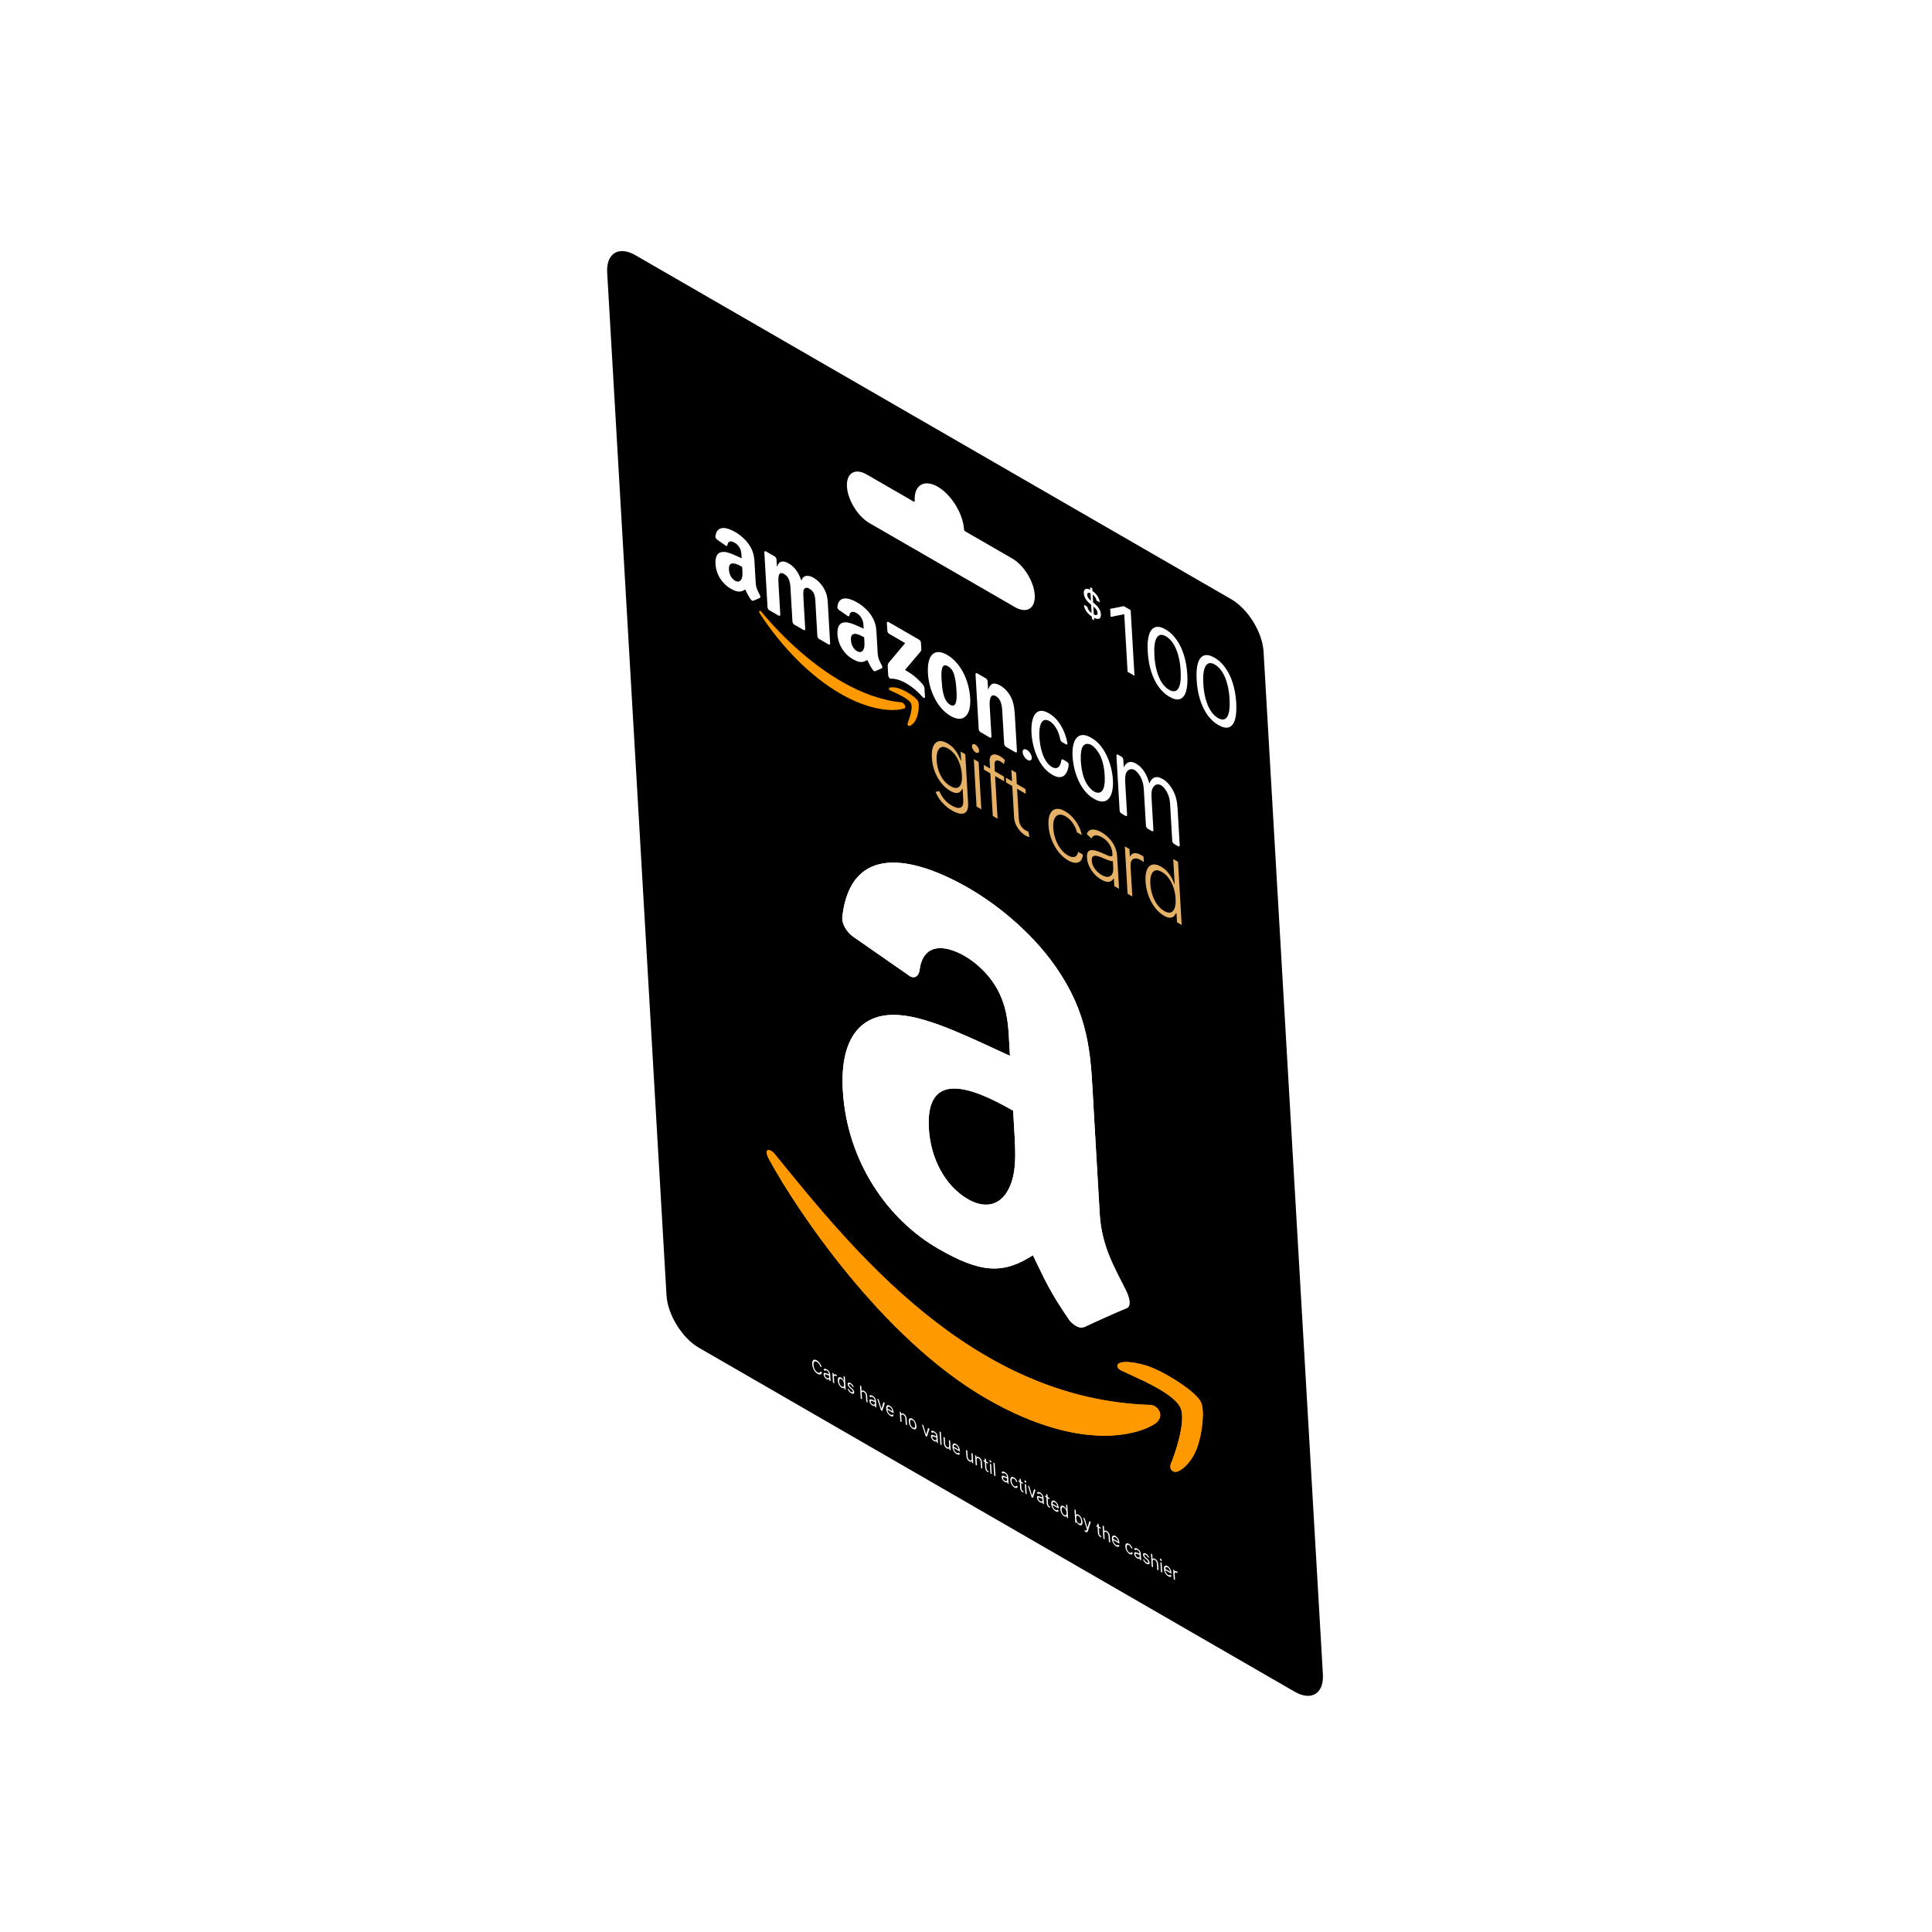 <svg width="300" height="300" viewBox="0 0 287 455" fill="none" xmlns="http://www.w3.org/2000/svg">
<g filter="url(#filter0_d_6873_1563)">
<path fill-rule="evenodd" clip-rule="evenodd" d="M251.262 130.847C250.998 126.309 247.594 120.788 243.657 118.515L103.328 37.496C99.391 35.223 96.414 37.06 96.677 41.598L110.649 282.449C110.912 286.987 114.316 292.508 118.253 294.781L258.582 375.8C262.519 378.073 265.497 376.237 265.233 371.699L251.262 130.847ZM180.711 102.053V102.053C180.721 102.226 180.848 102.44 180.999 102.527L192.068 108.918C194.815 110.504 197.19 114.356 197.374 117.522C197.557 120.688 195.48 121.97 192.733 120.384L158.451 100.591C155.705 99.005 153.329 95.153 153.145 91.987C152.962 88.821 155.039 87.54 157.786 89.125L168.855 95.516C169.006 95.603 169.117 95.527 169.106 95.353V95.353C168.892 91.66 171.316 90.165 174.521 92.015C177.725 93.865 180.496 98.359 180.711 102.053Z" fill="black"/>
<path d="M211.361 123.463L210.847 123.166L210.815 122.604C210.275 122.253 209.838 121.828 209.505 121.33C209.174 120.832 208.993 120.332 208.961 119.829L209.756 120.288C209.791 120.556 209.897 120.823 210.074 121.09C210.254 121.356 210.485 121.588 210.767 121.787L210.653 119.815L210.313 119.523C209.886 119.157 209.553 118.768 209.314 118.357C209.078 117.945 208.947 117.528 208.923 117.107C208.894 116.609 209.014 116.287 209.284 116.142C209.555 115.995 209.943 116.041 210.448 116.279L210.413 115.682L210.927 115.979L210.962 116.576C211.45 116.905 211.85 117.313 212.164 117.8C212.477 118.288 212.654 118.776 212.694 119.264L211.911 118.812C211.889 118.568 211.796 118.318 211.631 118.061C211.467 117.802 211.259 117.583 211.01 117.406L211.118 119.269L211.472 119.561C211.95 119.965 212.309 120.372 212.55 120.781C212.794 121.192 212.929 121.621 212.955 122.068C212.985 122.595 212.859 122.932 212.575 123.077C212.291 123.219 211.875 123.159 211.328 122.896L211.361 123.463ZM212.162 121.706C212.147 121.458 212.06 121.214 211.898 120.973C211.739 120.734 211.498 120.484 211.173 120.225L211.282 122.092C211.578 122.244 211.803 122.286 211.956 122.218C212.109 122.151 212.178 121.98 212.162 121.706ZM209.721 117.493C209.734 117.715 209.814 117.941 209.963 118.172C210.112 118.403 210.323 118.628 210.597 118.847L210.496 117.105C210.257 116.981 210.064 116.956 209.919 117.031C209.773 117.103 209.707 117.257 209.721 117.493Z" fill="white"/>
<path d="M219.964 121.08L220.86 136.535L219.237 135.598L218.454 122.105L218.375 122.06L215.248 122.675L215.137 120.774L218.34 120.143L219.964 121.08ZM229.101 141.497C228.115 140.928 227.257 140.133 226.527 139.114C225.797 138.089 225.214 136.88 224.779 135.486C224.344 134.087 224.077 132.548 223.98 130.868C223.883 129.197 223.983 127.877 224.281 126.906C224.583 125.933 225.063 125.335 225.721 125.112C226.383 124.886 227.202 125.056 228.18 125.62C229.157 126.184 230.011 126.981 230.742 128.011C231.476 129.038 232.061 130.251 232.497 131.65C232.936 133.046 233.204 134.579 233.301 136.249C233.399 137.93 233.299 139.258 233.001 140.233C232.703 141.204 232.225 141.801 231.567 142.024C230.909 142.242 230.087 142.067 229.101 141.497ZM229.005 139.837C229.982 140.401 230.71 140.296 231.188 139.522C231.666 138.748 231.847 137.355 231.73 135.342C231.653 134.004 231.462 132.793 231.159 131.709C230.86 130.627 230.465 129.706 229.974 128.946C229.487 128.188 228.92 127.623 228.274 127.25C227.306 126.691 226.58 126.804 226.099 127.591C225.617 128.373 225.434 129.767 225.551 131.775C225.628 133.113 225.816 134.32 226.115 135.397C226.414 136.474 226.806 137.389 227.293 138.141C227.784 138.896 228.354 139.461 229.005 139.837ZM240.622 148.149C239.636 147.579 238.778 146.785 238.048 145.766C237.318 144.741 236.735 143.532 236.3 142.138C235.865 140.739 235.598 139.2 235.501 137.519C235.404 135.849 235.505 134.529 235.803 133.558C236.105 132.585 236.584 131.987 237.242 131.764C237.904 131.538 238.724 131.707 239.701 132.272C240.679 132.836 241.533 133.633 242.263 134.663C242.998 135.689 243.583 136.902 244.018 138.301C244.457 139.698 244.726 141.231 244.823 142.901C244.92 144.582 244.82 145.909 244.522 146.885C244.224 147.856 243.746 148.453 243.089 148.676C242.431 148.894 241.609 148.718 240.622 148.149ZM240.526 146.489C241.503 147.053 242.231 146.948 242.709 146.174C243.188 145.4 243.368 144.007 243.252 141.994C243.174 140.656 242.983 139.445 242.68 138.36C242.381 137.278 241.986 136.358 241.495 135.597C241.008 134.84 240.442 134.275 239.796 133.902C238.827 133.342 238.102 133.456 237.62 134.243C237.138 135.025 236.955 136.419 237.072 138.426C237.15 139.765 237.338 140.972 237.636 142.049C237.935 143.126 238.328 144.04 238.814 144.793C239.305 145.548 239.876 146.113 240.526 146.489Z" fill="white"/>
<g clip-path="url(#clip0_6873_1563)">
<path d="M224.668 308.263C182.416 307.009 154.17 271.34 136.127 249.164C135.01 247.778 133.241 247.671 134.945 250.679C141.189 262.087 161.247 292.474 185.954 306.739C210.679 321.014 224.486 313.955 226.168 312.304C227.84 310.669 226.463 308.44 224.667 308.262L224.668 308.263ZM236.471 307.536C235.197 305.1 229.224 301.335 225.508 299.702C221.785 298.05 216.305 297.442 216.887 299.312C217.172 300.052 217.67 300.082 220.233 301.303C222.801 302.498 229.982 305.626 231.623 308.771C233.272 311.936 230.078 320.635 229.482 321.991C228.909 323.361 229.868 324.353 231.068 323.914C232.251 323.464 234.339 321.738 235.61 318.323C236.868 314.879 237.44 309.39 236.471 307.536Z" fill="#FF9900"/>
<path fill-rule="evenodd" clip-rule="evenodd" d="M192.489 242.467C192.854 248.749 193.295 254.067 190.865 258.056C188.904 261.308 185.545 262.065 181.61 259.793C176.239 256.692 172.837 250.169 172.433 243.206C171.636 229.462 182.174 233.136 192.287 238.974L192.489 242.467ZM208.875 289.914C208.006 290.332 206.672 289.628 205.592 288.391C200.692 281.266 199.745 278.725 196.942 273.007C189.793 277.604 184.519 277.167 174.565 271.42C162.8 264.627 153.146 250.965 152.174 234.205C151.415 221.12 157.056 215.762 165.558 216.462C172.928 216.991 183.493 222.433 191.537 226.047L191.416 223.961C191.193 220.128 191.186 215.739 189.046 211.304C187.162 207.345 183.825 204.235 180.953 202.576C175.621 199.498 171.043 199.901 170.261 205.763C170.109 207.078 169.268 207.973 168.012 207.314L154.34 197.799C153.182 196.845 151.861 195.052 152.059 193.215C154.087 176.062 168.609 178.922 181.908 186.6C188.715 190.53 197.729 197.751 203.445 206.794C210.677 218.049 210.594 227.449 211.211 238.086L212.669 263.214C213.107 270.766 216.014 275.645 218.809 281.204C219.798 283.178 220.096 285.038 219.018 285.467C216.324 286.564 211.544 288.737 208.917 289.982L208.875 289.914" fill="white"/>
<path d="M224.668 308.263C182.416 307.009 154.17 271.34 136.127 249.164C135.01 247.778 133.241 247.671 134.945 250.679C141.189 262.087 161.247 292.474 185.954 306.739C210.679 321.014 224.486 313.955 226.168 312.304C227.84 310.669 226.463 308.44 224.667 308.262L224.668 308.263ZM236.471 307.536C235.197 305.1 229.224 301.335 225.508 299.702C221.785 298.05 216.305 297.442 216.887 299.312C217.172 300.052 217.67 300.082 220.233 301.303C222.801 302.498 229.982 305.626 231.623 308.771C233.272 311.936 230.078 320.635 229.482 321.991C228.909 323.361 229.868 324.353 231.068 323.914C232.251 323.464 234.339 321.738 235.61 318.323C236.868 314.879 237.44 309.39 236.471 307.536Z" fill="#FF9900"/>
<path fill-rule="evenodd" clip-rule="evenodd" d="M192.489 242.467C192.854 248.749 193.295 254.067 190.865 258.056C188.904 261.308 185.545 262.065 181.61 259.793C176.239 256.692 172.837 250.169 172.433 243.206C171.636 229.462 182.174 233.136 192.287 238.974L192.489 242.467ZM208.875 289.914C208.006 290.332 206.672 289.628 205.592 288.391C200.692 281.266 199.745 278.725 196.942 273.007C189.793 277.604 184.519 277.167 174.565 271.42C162.8 264.627 153.146 250.965 152.174 234.205C151.415 221.12 157.056 215.762 165.558 216.462C172.928 216.991 183.493 222.433 191.537 226.047L191.416 223.961C191.193 220.128 191.186 215.739 189.046 211.304C187.162 207.345 183.825 204.235 180.953 202.576C175.621 199.498 171.043 199.901 170.261 205.763C170.109 207.078 169.268 207.973 168.012 207.314L154.34 197.799C153.182 196.845 151.861 195.052 152.059 193.215C154.087 176.062 168.609 178.922 181.908 186.6C188.715 190.53 197.729 197.751 203.445 206.794C210.677 218.049 210.594 227.449 211.211 238.086L212.669 263.214C213.107 270.766 216.014 275.645 218.809 281.204C219.798 283.178 220.096 285.038 219.018 285.467C216.324 286.564 211.544 288.737 208.917 289.982L208.875 289.914" fill="white"/>
</g>
<g clip-path="url(#clip1_6873_1563)">
<path fill-rule="evenodd" clip-rule="evenodd" d="M166.614 144.247C162.702 145.367 156.846 143.789 151.711 140.825C144.511 136.668 137.852 129.856 132.652 121.919C132.243 121.295 132.557 120.947 133.037 121.527C138.535 128.132 145.202 134.045 151.961 137.947C156.52 140.579 161.471 142.387 165.951 142.793C166.628 142.854 167.261 144.057 166.614 144.247Z" fill="#FF9900"/>
<path fill-rule="evenodd" clip-rule="evenodd" d="M168.195 142.978C167.626 141.901 164.697 140.605 163.382 140.021C162.982 139.845 162.896 139.404 163.243 139.323C165.484 138.772 169.375 141.551 169.862 142.45C170.349 143.353 170.041 147.485 167.955 148.337C167.634 148.468 167.301 148.107 167.427 147.761C167.84 146.619 168.767 144.06 168.195 142.978Z" fill="#FF9900"/>
<path fill-rule="evenodd" clip-rule="evenodd" d="M162.655 125.965L162.547 124.11C162.531 123.83 162.705 123.748 162.927 123.876L170.13 128.035C170.361 128.168 170.557 128.467 170.573 128.744L170.666 130.332C170.678 130.597 170.504 130.833 170.191 131.185L166.815 135.173C168.199 135.934 169.677 137.018 170.982 138.561C171.276 138.909 171.369 139.224 171.406 139.503L171.521 141.482C171.536 141.752 171.296 141.919 171.015 141.599C168.721 138.98 165.77 137.135 163.406 137.219C163.166 137.231 162.886 136.768 162.87 136.497L162.761 134.618C162.743 134.316 162.716 133.803 162.952 133.495L166.861 128.844L163.098 126.671C162.867 126.537 162.671 126.242 162.655 125.965Z" fill="white"/>
<path fill-rule="evenodd" clip-rule="evenodd" d="M137.05 122.368L134.859 121.102C134.648 120.964 134.471 120.686 134.442 120.446L133.69 107.482C133.675 107.222 133.851 107.125 134.086 107.26L136.129 108.44C136.342 108.573 136.523 108.859 136.552 109.103L136.65 110.798L136.69 110.821C137.128 109.491 138.086 109.305 139.436 110.085C140.807 110.876 141.708 112.135 142.42 114.129C142.855 112.797 144.016 112.729 145.307 113.474C146.226 114.005 147.256 115.022 147.926 116.357C148.683 117.848 148.633 119.35 148.714 120.74L149.185 128.92C149.2 129.18 149.024 129.281 148.79 129.146L146.602 127.882C146.382 127.738 146.194 127.434 146.18 127.185L145.781 120.314C145.75 119.767 145.714 118.427 145.579 117.848C145.365 116.883 144.861 116.355 144.226 115.989C143.696 115.683 143.165 115.771 142.977 116.295C142.79 116.819 142.875 117.925 142.918 118.661L143.317 125.532C143.332 125.792 143.156 125.893 142.922 125.758L140.733 124.494C140.51 124.348 140.326 124.046 140.312 123.797L139.91 116.924C139.826 115.478 139.909 113.469 138.353 112.57C136.778 111.661 136.96 113.772 137.047 115.271L137.445 122.142C137.46 122.402 137.284 122.503 137.05 122.368Z" fill="white"/>
<path fill-rule="evenodd" clip-rule="evenodd" d="M176.734 131.618C179.986 133.495 181.932 137.73 182.17 141.823C182.399 145.778 180.636 147.792 177.57 146.021C174.377 144.178 172.452 139.955 172.219 135.944C171.985 131.908 173.563 129.787 176.734 131.618ZM176.906 134.275C175.291 133.343 175.337 135.821 175.428 137.402C175.52 138.987 175.695 142.357 177.415 143.35C179.113 144.33 179.035 141.648 178.938 139.985C178.875 138.891 178.759 137.56 178.412 136.357C178.113 135.312 177.603 134.677 176.906 134.275Z" fill="white"/>
<path fill-rule="evenodd" clip-rule="evenodd" d="M186.782 151.079L184.6 149.819C184.38 149.675 184.193 149.371 184.179 149.123L183.423 136.152C183.428 135.925 183.599 135.845 183.821 135.973L185.852 137.146C186.044 137.267 186.21 137.507 186.265 137.734L186.38 139.717L186.42 139.74C186.93 138.321 187.741 137.972 189.254 138.846C190.237 139.414 191.22 140.376 191.901 141.851C192.535 143.219 192.636 144.964 192.709 146.218L193.182 154.379C193.17 154.592 192.999 154.668 192.783 154.544L190.586 153.275C190.384 153.142 190.208 152.875 190.174 152.642L189.765 145.6C189.683 144.183 189.704 142.19 188.191 141.316C187.658 141.008 187.192 141.137 186.985 141.622C186.722 142.236 186.728 143.002 186.779 143.876L187.184 150.858C187.196 151.115 187.017 151.214 186.782 151.079Z" fill="white"/>
<path fill-rule="evenodd" clip-rule="evenodd" d="M194.518 154.549C194.48 153.895 194.933 153.649 195.528 153.992C196.123 154.336 196.637 155.141 196.675 155.795C196.713 156.445 196.26 156.699 195.665 156.355C195.07 156.012 194.555 155.199 194.518 154.549Z" fill="white"/>
<path fill-rule="evenodd" clip-rule="evenodd" d="M217.795 168.987C217.566 168.845 217.376 168.539 217.361 168.284L216.609 155.319C216.608 155.095 216.767 155.012 216.976 155.118L217.78 155.583C218.002 155.711 218.191 155.999 218.224 156.251L218.334 158.141C218.82 156.973 219.818 156.416 221.165 157.194L221.248 157.242L221.328 157.288C222.759 158.114 223.874 159.932 224.365 161.922C224.871 160.528 225.939 159.95 227.443 160.819L227.52 160.863L227.61 160.915C228.673 161.529 229.742 162.908 230.342 164.415C230.92 165.858 230.99 167.375 231.065 168.658L231.514 176.455C231.532 176.705 231.368 176.806 231.15 176.698L230.188 176.143C229.978 176.011 229.799 175.743 229.758 175.503L229.302 167.64C229.248 166.713 229.231 165.752 228.855 164.717C228.472 163.662 227.803 162.753 227.116 162.319C226.355 161.921 225.689 162.158 225.283 162.762C224.756 163.539 224.836 164.561 224.912 165.868L225.323 172.949C225.308 173.146 225.154 173.219 224.955 173.121L223.999 172.57C223.771 172.427 223.577 172.12 223.562 171.864L223.074 163.543C223.029 162.779 222.937 161.857 222.592 160.995C222.192 160.009 221.528 159.13 220.86 158.707C220.172 158.355 219.511 158.56 219.139 159.029C218.658 159.623 218.621 160.68 218.687 161.828L219.121 169.3C219.135 169.548 218.971 169.649 218.754 169.541L217.795 168.987Z" fill="white"/>
<path fill-rule="evenodd" clip-rule="evenodd" d="M211.209 165.446C208.099 163.65 206.493 159.19 206.281 155.534C206.058 151.689 207.502 149.305 210.633 151.113L210.713 151.159L210.8 151.209C213.845 152.967 215.567 157.389 215.779 161.045C216.004 164.918 214.522 167.359 211.372 165.54L211.292 165.494L211.209 165.446ZM211.334 163.804C212.355 164.356 213.12 164.09 213.527 163.148C213.892 162.301 213.902 161.094 213.833 159.894C213.757 158.586 213.554 157.151 212.956 155.723C212.422 154.471 211.566 153.375 210.695 152.838C209.729 152.318 208.907 152.575 208.54 153.49C208.207 154.273 208.165 155.543 208.229 156.658C208.302 157.913 208.528 159.444 209.041 160.795C209.539 162.081 210.419 163.239 211.334 163.804Z" fill="white"/>
<path fill-rule="evenodd" clip-rule="evenodd" d="M201.385 158.006C202.778 158.763 203.437 157.896 203.642 156.401C203.691 156.227 203.821 156.147 204.024 156.265L204.946 156.793C205.165 156.93 205.376 157.238 205.372 157.461C205.111 160.062 203.735 161.132 201.614 159.907L201.528 159.857L201.448 159.811C198.359 158.028 196.82 153.685 196.61 150.058C196.401 146.458 197.537 143.553 200.626 145.336L200.709 145.384L200.792 145.432C202.937 146.671 204.577 149.458 205.075 152.496C205.087 152.709 204.925 152.794 204.723 152.702L203.758 152.131C203.552 151.981 203.408 151.706 203.364 151.464C203.041 149.742 202.176 148.02 200.854 147.209C198.759 146.075 198.334 148.707 198.467 150.999C198.595 153.205 199.281 156.716 201.385 158.006Z" fill="white"/>
<path fill-rule="evenodd" clip-rule="evenodd" d="M157.226 128.029C157.283 129.013 157.352 129.846 156.971 130.471C156.664 130.981 156.135 131.098 155.521 130.743C154.68 130.258 154.144 129.234 154.081 128.143C153.956 125.99 155.607 126.566 157.194 127.482L157.226 128.029ZM159.793 135.462C159.657 135.528 159.448 135.418 159.279 135.224C158.511 134.107 158.359 133.708 157.923 132.814C156.803 133.534 155.974 133.464 154.418 132.565C152.571 131.499 151.062 129.361 150.91 126.735C150.791 124.685 151.672 123.844 153.007 123.955C154.161 124.038 155.816 124.891 157.077 125.457L157.058 125.13C157.023 124.529 157.022 123.842 156.683 123.145C156.391 122.527 155.868 122.04 155.415 121.778C154.58 121.296 153.866 121.361 153.743 122.279C153.72 122.485 153.588 122.625 153.388 122.52L151.249 121.031C151.068 120.882 150.858 120.599 150.892 120.313C151.206 117.624 153.485 118.074 155.568 119.277C156.635 119.893 158.047 121.024 158.942 122.441C160.075 124.204 160.062 125.676 160.159 127.343L160.387 131.279C160.456 132.463 160.911 133.227 161.349 134.098C161.501 134.405 161.548 134.697 161.379 134.764C160.957 134.936 160.208 135.276 159.796 135.471L159.793 135.462Z" fill="white"/>
<path fill-rule="evenodd" clip-rule="evenodd" d="M128.497 111.443C128.554 112.427 128.623 113.26 128.243 113.885C127.936 114.394 127.409 114.513 126.793 114.157C125.951 113.671 125.418 112.649 125.355 111.559C125.23 109.405 126.881 109.981 128.465 110.896L128.497 111.443ZM131.064 118.876C130.928 118.941 130.719 118.831 130.55 118.637C129.782 117.521 129.634 117.123 129.195 116.227C128.075 116.947 127.249 116.879 125.689 115.979C123.846 114.914 122.334 112.774 122.181 110.148C122.062 108.098 122.946 107.259 124.278 107.369C125.433 107.452 127.088 108.304 128.348 108.87L128.329 108.543C128.294 107.943 128.293 107.256 127.958 106.561C127.663 105.94 127.14 105.453 126.69 105.193C125.855 104.711 125.137 104.774 125.015 105.693C124.991 105.899 124.859 106.039 124.663 105.936L122.521 104.445C122.339 104.295 122.132 104.015 122.163 103.727C122.481 101.039 124.756 101.488 126.84 102.691C127.906 103.306 129.318 104.437 130.214 105.854C131.347 107.617 131.334 109.09 131.43 110.756L131.659 114.693C131.727 115.876 132.183 116.641 132.621 117.511C132.776 117.821 132.822 118.112 132.653 118.179C132.231 118.351 131.483 118.692 131.071 118.887L131.064 118.876Z" fill="white"/>
</g>
<path d="M177.918 168.29C177.258 167.909 176.675 167.476 176.167 166.991C175.66 166.511 175.227 166.004 174.867 165.468C174.507 164.933 174.22 164.4 174.007 163.869L174.886 163.703C175.041 164.064 175.242 164.447 175.489 164.851C175.74 165.258 176.058 165.659 176.442 166.054C176.83 166.452 177.3 166.81 177.85 167.127C178.707 167.622 179.384 167.774 179.881 167.583C180.381 167.395 180.602 166.78 180.541 165.739L180.395 163.225L180.295 163.167C180.184 163.431 180.017 163.662 179.793 163.86C179.568 164.054 179.265 164.148 178.883 164.143C178.505 164.14 178.027 163.971 177.447 163.636C176.674 163.19 175.974 162.573 175.348 161.785C174.725 161 174.218 160.099 173.826 159.081C173.438 158.062 173.211 156.983 173.145 155.844C173.08 154.716 173.188 153.819 173.47 153.153C173.757 152.49 174.186 152.092 174.759 151.96C175.332 151.827 176.018 151.991 176.816 152.452C177.409 152.794 177.907 153.199 178.312 153.667C178.717 154.13 179.047 154.606 179.302 155.095C179.562 155.587 179.769 156.039 179.923 156.451L180.037 156.516L179.913 154.387L181.01 155.021L181.674 166.47C181.729 167.415 181.599 168.091 181.286 168.5C180.973 168.909 180.524 169.085 179.94 169.029C179.357 168.978 178.682 168.731 177.918 168.29ZM177.51 162.529C178.132 162.888 178.654 163.022 179.075 162.933C179.496 162.839 179.805 162.536 180.003 162.023C180.2 161.509 180.273 160.805 180.221 159.909C180.171 159.037 180.01 158.198 179.74 157.391C179.47 156.58 179.103 155.853 178.639 155.211C178.179 154.566 177.632 154.061 176.998 153.694C176.351 153.321 175.816 153.206 175.394 153.351C174.972 153.496 174.668 153.845 174.48 154.397C174.293 154.944 174.223 155.636 174.272 156.474C174.321 157.326 174.481 158.146 174.75 158.933C175.018 159.716 175.386 160.42 175.853 161.045C176.319 161.665 176.872 162.16 177.51 162.529ZM183.664 167.338L183.016 156.179L184.144 156.83L184.792 167.989L183.664 167.338ZM183.478 154.592C183.247 154.459 183.045 154.255 182.87 153.981C182.696 153.703 182.601 153.435 182.586 153.178C182.571 152.922 182.641 152.751 182.794 152.666C182.947 152.577 183.139 152.599 183.371 152.732C183.602 152.866 183.804 153.072 183.979 153.35C184.153 153.624 184.248 153.889 184.263 154.146C184.278 154.403 184.208 154.576 184.055 154.665C183.902 154.75 183.71 154.726 183.478 154.592ZM190.118 160.279L190.183 161.405L185.425 158.658L185.36 157.532L190.118 160.279ZM187.494 169.55L186.752 156.756C186.717 156.156 186.808 155.719 187.023 155.445C187.243 155.174 187.542 155.045 187.921 155.057C188.299 155.07 188.707 155.202 189.144 155.455C189.438 155.624 189.683 155.794 189.88 155.964C190.08 156.131 190.239 156.274 190.355 156.393L190.093 157.337C190.008 157.259 189.903 157.166 189.779 157.057C189.655 156.948 189.5 156.84 189.315 156.733C188.828 156.452 188.461 156.392 188.215 156.554C187.968 156.716 187.862 157.09 187.896 157.676L188.616 170.197L187.494 169.55ZM195.194 163.21L195.259 164.336L190.639 161.669L190.574 160.542L195.194 163.21ZM191.862 158.702L192.99 159.354L193.624 170.273C193.651 170.738 193.741 171.143 193.895 171.49C194.049 171.831 194.241 172.122 194.47 172.362C194.699 172.597 194.939 172.788 195.191 172.933C195.338 173.018 195.464 173.081 195.568 173.122C195.671 173.159 195.762 173.188 195.841 173.21L196.148 174.518C196.042 174.503 195.91 174.469 195.752 174.416C195.595 174.367 195.399 174.275 195.164 174.139C194.752 173.901 194.349 173.568 193.954 173.139C193.564 172.712 193.235 172.223 192.968 171.671C192.7 171.118 192.549 170.537 192.513 169.927L191.862 158.702ZM205.223 180.01C204.357 179.51 203.588 178.825 202.917 177.955C202.249 177.088 201.714 176.119 201.311 175.048C200.907 173.977 200.674 172.887 200.609 171.778C200.544 170.659 200.665 169.767 200.972 169.101C201.282 168.438 201.743 168.044 202.353 167.919C202.962 167.789 203.69 167.967 204.534 168.455C205.181 168.828 205.776 169.312 206.318 169.906C206.859 170.495 207.316 171.149 207.686 171.869C208.061 172.586 208.312 173.316 208.441 174.06L207.306 173.405C207.152 172.707 206.837 172.006 206.362 171.301C205.89 170.593 205.31 170.04 204.621 169.643C204.004 169.286 203.469 169.164 203.016 169.278C202.564 169.386 202.223 169.707 201.994 170.239C201.769 170.769 201.682 171.485 201.735 172.386C201.787 173.291 201.964 174.168 202.265 175.016C202.566 175.859 202.963 176.613 203.456 177.277C203.953 177.943 204.519 178.459 205.154 178.826C205.582 179.073 205.968 179.207 206.31 179.226C206.656 179.244 206.939 179.149 207.159 178.944C207.382 178.741 207.522 178.426 207.579 178L208.713 178.655C208.668 179.279 208.495 179.76 208.194 180.096C207.897 180.43 207.494 180.596 206.986 180.593C206.483 180.592 205.895 180.398 205.223 180.01ZM213.049 184.549C212.465 184.212 211.924 183.773 211.425 183.233C210.927 182.687 210.52 182.083 210.205 181.419C209.89 180.75 209.712 180.058 209.671 179.341C209.639 178.789 209.702 178.376 209.861 178.102C210.019 177.829 210.258 177.667 210.576 177.616C210.894 177.566 211.275 177.601 211.721 177.723C212.166 177.844 212.66 178.024 213.202 178.262C213.739 178.497 214.193 178.694 214.564 178.852C214.939 179.012 215.221 179.086 215.411 179.074C215.601 179.062 215.688 178.916 215.672 178.635L215.657 178.373C215.613 177.613 215.381 176.901 214.96 176.237C214.544 175.571 213.968 175.025 213.233 174.601C212.536 174.198 211.977 174.046 211.556 174.145C211.139 174.246 210.857 174.486 210.708 174.863L209.618 173.805C209.801 173.321 210.075 173.009 210.44 172.869C210.806 172.724 211.223 172.71 211.693 172.827C212.162 172.938 212.643 173.136 213.134 173.42C213.504 173.634 213.892 173.911 214.297 174.253C214.707 174.597 215.092 175.007 215.453 175.482C215.813 175.952 216.114 176.494 216.357 177.106C216.599 177.715 216.742 178.391 216.785 179.137L217.225 186.715L216.103 186.067L216.001 184.302L215.931 184.262C215.816 184.513 215.635 184.718 215.388 184.875C215.142 185.032 214.825 185.095 214.437 185.063C214.049 185.031 213.587 184.86 213.049 184.549ZM213.131 183.452C213.728 183.797 214.236 183.943 214.655 183.89C215.074 183.837 215.387 183.627 215.593 183.259C215.803 182.888 215.89 182.398 215.855 181.788L215.761 180.175C215.683 180.219 215.547 180.22 215.354 180.178C215.164 180.139 214.943 180.075 214.691 179.985C214.442 179.893 214.192 179.793 213.942 179.687C213.692 179.58 213.468 179.483 213.268 179.395C212.726 179.157 212.267 179.009 211.89 178.951C211.513 178.892 211.23 178.949 211.041 179.121C210.851 179.288 210.77 179.596 210.796 180.047C210.835 180.725 211.076 181.372 211.517 181.987C211.959 182.598 212.497 183.086 213.131 183.452ZM219.233 187.874L218.586 176.715L219.676 177.345L219.775 179.059L219.857 179.106C220.018 178.656 220.328 178.397 220.787 178.33C221.25 178.26 221.786 178.401 222.395 178.753C222.488 178.806 222.591 178.868 222.704 178.938C222.818 179.009 222.913 179.068 222.989 179.117L223.065 180.432C223.014 180.393 222.925 180.327 222.798 180.235C222.671 180.143 222.534 180.055 222.387 179.97C221.882 179.679 221.44 179.543 221.059 179.562C220.683 179.578 220.393 179.736 220.192 180.037C219.99 180.337 219.905 180.763 219.937 181.315L220.355 188.522L219.233 187.874ZM227.787 193.037C226.993 192.579 226.283 191.935 225.659 191.106C225.034 190.278 224.528 189.333 224.142 188.272C223.76 187.213 223.535 186.107 223.468 184.955C223.402 183.807 223.509 182.898 223.791 182.227C224.077 181.554 224.507 181.152 225.08 181.019C225.652 180.882 226.338 181.043 227.136 181.504C227.724 181.844 228.221 182.247 228.626 182.715C229.03 183.178 229.36 183.654 229.616 184.144C229.872 184.633 230.074 185.082 230.224 185.492L230.325 185.55L229.986 179.702L231.114 180.353L231.977 195.232L230.88 194.599L230.76 192.528L230.628 192.452C230.517 192.715 230.353 192.957 230.134 193.178C229.915 193.393 229.615 193.508 229.234 193.522C228.857 193.538 228.375 193.377 227.787 193.037ZM227.85 191.929C228.476 192.291 228.999 192.403 229.417 192.265C229.835 192.123 230.14 191.772 230.331 191.213C230.525 190.651 230.597 189.92 230.544 189.019C230.493 188.128 230.332 187.274 230.061 186.458C229.79 185.637 229.423 184.905 228.959 184.263C228.495 183.616 227.948 183.11 227.318 182.747C226.671 182.373 226.136 182.261 225.715 182.411C225.297 182.558 224.992 182.909 224.801 183.463C224.614 184.02 224.545 184.727 224.595 185.584C224.645 186.451 224.806 187.3 225.078 188.131C225.349 188.962 225.718 189.71 226.183 190.377C226.652 191.041 227.208 191.558 227.85 191.929Z" fill="#E5B166"/>
<path d="M147.177 299.395L146.854 299.208C146.829 299.09 146.79 298.976 146.737 298.867C146.685 298.759 146.624 298.658 146.553 298.563C146.483 298.469 146.406 298.384 146.322 298.308C146.239 298.233 146.153 298.17 146.064 298.119C145.902 298.025 145.759 297.988 145.633 298.006C145.508 298.025 145.412 298.104 145.345 298.243C145.279 298.382 145.254 298.585 145.269 298.852C145.285 299.118 145.336 299.366 145.423 299.593C145.511 299.822 145.623 300.02 145.759 300.19C145.896 300.36 146.046 300.492 146.207 300.585C146.296 300.637 146.381 300.672 146.461 300.691C146.541 300.71 146.613 300.711 146.677 300.695C146.741 300.678 146.795 300.642 146.837 300.588C146.88 300.534 146.908 300.459 146.921 300.363L147.244 300.55C147.229 300.694 147.193 300.809 147.136 300.896C147.079 300.983 147.005 301.043 146.914 301.075C146.824 301.106 146.72 301.11 146.603 301.086C146.488 301.063 146.362 301.012 146.228 300.934C146 300.803 145.793 300.622 145.608 300.391C145.423 300.16 145.273 299.897 145.158 299.601C145.042 299.306 144.975 298.996 144.956 298.671C144.937 298.346 144.972 298.095 145.06 297.917C145.148 297.739 145.277 297.637 145.447 297.611C145.617 297.585 145.816 297.638 146.044 297.77C146.179 297.847 146.307 297.943 146.428 298.056C146.549 298.17 146.661 298.299 146.761 298.441C146.862 298.583 146.948 298.734 147.02 298.896C147.091 299.056 147.144 299.223 147.177 299.395ZM148.374 302.185C148.247 302.112 148.131 302.018 148.024 301.903C147.917 301.787 147.83 301.659 147.763 301.518C147.696 301.377 147.658 301.231 147.65 301.081C147.642 300.948 147.658 300.854 147.699 300.798C147.739 300.741 147.796 300.711 147.869 300.707C147.942 300.704 148.023 300.717 148.113 300.746C148.204 300.776 148.295 300.81 148.388 300.85C148.508 300.902 148.606 300.946 148.682 300.98C148.758 301.014 148.812 301.03 148.846 301.027C148.88 301.025 148.896 300.995 148.892 300.938L148.892 300.926C148.883 300.777 148.841 300.641 148.766 300.519C148.691 300.396 148.583 300.294 148.442 300.212C148.295 300.127 148.181 300.098 148.102 300.124C148.023 300.15 147.969 300.195 147.94 300.26L147.641 299.971C147.685 299.86 147.748 299.791 147.83 299.763C147.914 299.735 148.006 299.735 148.108 299.764C148.21 299.792 148.312 299.835 148.413 299.893C148.477 299.93 148.552 299.982 148.636 300.048C148.722 300.114 148.805 300.197 148.887 300.296C148.969 300.396 149.039 300.516 149.098 300.655C149.156 300.794 149.191 300.956 149.202 301.139L149.29 302.662L148.982 302.484L148.964 302.171L148.948 302.162C148.93 302.2 148.898 302.234 148.853 302.263C148.808 302.292 148.746 302.303 148.667 302.296C148.589 302.29 148.491 302.253 148.374 302.185ZM148.403 301.894C148.525 301.964 148.626 301.996 148.706 301.989C148.787 301.982 148.847 301.948 148.884 301.885C148.923 301.823 148.939 301.744 148.933 301.647L148.915 301.323C148.903 301.333 148.875 301.333 148.831 301.323C148.789 301.311 148.739 301.295 148.682 301.273C148.626 301.25 148.571 301.227 148.518 301.204C148.465 301.181 148.423 301.162 148.39 301.148C148.311 301.113 148.237 301.09 148.169 301.077C148.102 301.063 148.048 301.071 148.009 301.099C147.97 301.127 147.953 301.186 147.958 301.277C147.966 301.4 148.011 301.516 148.093 301.625C148.177 301.733 148.28 301.823 148.403 301.894ZM149.852 302.986L149.718 300.676L150.015 300.847L150.036 301.196L150.057 301.208C150.086 301.115 150.147 301.061 150.239 301.045C150.33 301.029 150.436 301.055 150.556 301.125C150.579 301.138 150.607 301.155 150.641 301.175C150.675 301.196 150.701 301.212 150.718 301.224L150.739 301.585C150.729 301.576 150.704 301.558 150.667 301.53C150.63 301.502 150.591 301.476 150.55 301.453C150.453 301.396 150.367 301.37 150.293 301.373C150.22 301.375 150.164 301.405 150.124 301.461C150.085 301.517 150.069 301.598 150.075 301.702L150.16 303.164L149.852 302.986ZM151.918 304.225C151.751 304.129 151.6 303.995 151.467 303.824C151.333 303.652 151.225 303.456 151.143 303.236C151.06 303.014 151.012 302.781 150.997 302.537C150.983 302.294 151.007 302.104 151.069 301.968C151.131 301.831 151.223 301.751 151.347 301.728C151.47 301.705 151.616 301.742 151.784 301.84C151.915 301.915 152.019 302 152.098 302.093C152.177 302.187 152.239 302.277 152.283 302.363C152.327 302.449 152.362 302.518 152.387 302.571L152.413 302.586L152.347 301.449L152.655 301.627L152.833 304.708L152.536 304.536L152.515 304.181L152.479 304.16C152.459 304.189 152.43 304.223 152.392 304.263C152.353 304.302 152.297 304.325 152.223 304.33C152.148 304.335 152.046 304.3 151.918 304.225ZM151.941 303.931C152.064 304.002 152.167 304.025 152.248 304C152.329 303.974 152.387 303.908 152.424 303.801C152.461 303.693 152.474 303.552 152.464 303.378C152.454 303.205 152.423 303.042 152.372 302.887C152.321 302.732 152.251 302.593 152.162 302.472C152.072 302.349 151.965 302.252 151.839 302.18C151.709 302.104 151.602 302.08 151.52 302.107C151.438 302.134 151.379 302.2 151.344 302.306C151.308 302.412 151.296 302.546 151.305 302.709C151.315 302.873 151.345 303.035 151.396 303.194C151.448 303.353 151.52 303.497 151.611 303.626C151.702 303.755 151.812 303.856 151.941 303.931ZM154.756 304.084L154.485 304.015C154.464 303.952 154.435 303.885 154.399 303.816C154.363 303.745 154.315 303.677 154.255 303.611C154.196 303.545 154.122 303.486 154.032 303.434C153.909 303.363 153.809 303.337 153.731 303.355C153.654 303.372 153.618 303.431 153.624 303.53C153.629 303.618 153.661 303.704 153.72 303.787C153.778 303.87 153.868 303.963 153.988 304.066L154.29 304.322C154.473 304.475 154.611 304.629 154.704 304.783C154.798 304.936 154.85 305.093 154.859 305.255C154.867 305.387 154.841 305.486 154.781 305.552C154.721 305.619 154.635 305.649 154.521 305.641C154.407 305.633 154.272 305.585 154.116 305.495C153.912 305.377 153.74 305.228 153.6 305.048C153.46 304.869 153.366 304.67 153.319 304.453L153.607 304.538C153.642 304.678 153.7 304.802 153.781 304.908C153.863 305.016 153.967 305.106 154.093 305.179C154.236 305.262 154.348 305.292 154.429 305.271C154.51 305.249 154.548 305.188 154.542 305.089C154.537 305.009 154.509 304.928 154.457 304.845C154.405 304.762 154.328 304.678 154.225 304.592L153.886 304.309C153.7 304.153 153.56 303.998 153.468 303.843C153.377 303.687 153.326 303.53 153.317 303.37C153.31 303.24 153.335 303.143 153.392 303.079C153.451 303.016 153.534 302.988 153.641 302.994C153.749 303.002 153.873 303.046 154.014 303.127C154.213 303.242 154.371 303.382 154.49 303.547C154.61 303.713 154.699 303.892 154.756 304.084ZM156.621 305.551L156.701 306.941L156.393 306.763L156.215 303.682L156.523 303.86L156.588 304.991L156.614 305.006C156.654 304.914 156.719 304.86 156.809 304.844C156.9 304.828 157.024 304.865 157.181 304.956C157.318 305.035 157.439 305.135 157.546 305.258C157.652 305.379 157.737 305.521 157.801 305.683C157.866 305.844 157.904 306.024 157.916 306.223L158.001 307.691L157.693 307.513L157.609 306.069C157.599 305.886 157.549 305.72 157.461 305.572C157.373 305.423 157.256 305.307 157.111 305.223C157.01 305.165 156.921 305.137 156.844 305.14C156.768 305.144 156.709 305.179 156.669 305.247C156.629 305.315 156.613 305.416 156.621 305.551ZM159.157 308.411C159.03 308.338 158.913 308.243 158.807 308.128C158.7 308.013 158.613 307.884 158.546 307.744C158.479 307.602 158.441 307.457 158.432 307.306C158.425 307.174 158.441 307.08 158.482 307.023C158.522 306.966 158.579 306.936 158.652 306.933C158.724 306.929 158.806 306.942 158.896 306.972C158.987 307.001 159.078 307.036 159.171 307.075C159.291 307.128 159.389 307.171 159.464 307.206C159.54 307.24 159.595 307.255 159.629 307.252C159.663 307.25 159.678 307.22 159.675 307.163L159.674 307.151C159.666 307.003 159.624 306.867 159.549 306.744C159.474 306.622 159.366 306.519 159.224 306.438C159.077 306.353 158.964 306.323 158.885 306.349C158.806 306.375 158.752 306.421 158.723 306.485L158.423 306.196C158.467 306.086 158.531 306.017 158.613 305.989C158.696 305.96 158.789 305.96 158.891 305.989C158.993 306.017 159.095 306.06 159.196 306.119C159.26 306.156 159.335 306.208 159.419 306.274C159.505 306.34 159.588 306.422 159.669 306.522C159.752 306.621 159.822 306.741 159.881 306.88C159.939 307.02 159.974 307.181 159.984 307.365L160.073 308.887L159.765 308.709L159.747 308.396L159.731 308.387C159.713 308.425 159.681 308.459 159.636 308.488C159.591 308.517 159.529 308.528 159.45 308.522C159.371 308.515 159.274 308.478 159.157 308.411ZM159.186 308.119C159.308 308.189 159.409 308.221 159.489 308.214C159.57 308.208 159.629 308.173 159.667 308.111C159.705 308.048 159.722 307.969 159.716 307.873L159.697 307.548C159.685 307.559 159.658 307.559 159.614 307.548C159.571 307.537 159.522 307.52 159.465 307.498C159.409 307.476 159.354 307.453 159.301 307.43C159.248 307.406 159.205 307.387 159.173 307.373C159.093 307.339 159.02 307.315 158.952 307.302C158.884 307.289 158.831 307.296 158.792 307.325C158.753 307.353 158.736 307.412 158.741 307.502C158.748 307.625 158.793 307.741 158.876 307.85C158.96 307.959 159.063 308.048 159.186 308.119ZM162.068 307.806L161.461 309.688L161.148 309.508L160.272 306.769L160.606 306.962L161.266 309.123L161.287 309.135L161.734 307.613L162.068 307.806ZM163.38 310.843C163.187 310.731 163.017 310.586 162.871 310.407C162.726 310.227 162.611 310.027 162.525 309.806C162.44 309.584 162.39 309.355 162.377 309.118C162.363 308.882 162.388 308.695 162.453 308.557C162.518 308.419 162.615 308.339 162.744 308.315C162.874 308.291 163.029 308.332 163.21 308.436C163.314 308.496 163.418 308.576 163.523 308.675C163.627 308.774 163.723 308.892 163.812 309.031C163.9 309.168 163.974 309.325 164.032 309.501C164.09 309.677 164.125 309.873 164.138 310.089L164.147 310.239L162.602 309.347L162.584 309.04L163.816 309.751C163.808 309.621 163.779 309.492 163.728 309.363C163.677 309.235 163.609 309.118 163.523 309.011C163.438 308.905 163.34 308.819 163.228 308.755C163.106 308.684 163.002 308.658 162.916 308.677C162.831 308.694 162.768 308.745 162.727 308.829C162.685 308.913 162.668 309.018 162.676 309.146L162.688 309.35C162.698 309.525 162.733 309.688 162.792 309.839C162.852 309.99 162.931 310.124 163.028 310.242C163.126 310.358 163.237 310.452 163.361 310.524C163.442 310.571 163.514 310.6 163.578 310.611C163.643 310.623 163.697 310.615 163.742 310.59C163.787 310.563 163.82 310.517 163.841 310.452L164.144 310.72C164.12 310.819 164.073 310.89 164.004 310.936C163.935 310.981 163.848 310.996 163.742 310.982C163.636 310.968 163.515 310.921 163.38 310.843ZM165.936 310.929L166.017 312.319L165.709 312.141L165.575 309.831L165.872 310.002L165.893 310.363L165.919 310.378C165.959 310.288 166.025 310.235 166.117 310.219C166.208 310.202 166.33 310.237 166.481 310.325C166.617 310.403 166.737 310.504 166.843 310.627C166.948 310.749 167.033 310.891 167.097 311.053C167.161 311.214 167.199 311.392 167.21 311.589L167.295 313.057L166.987 312.879L166.904 311.435C166.893 311.254 166.844 311.089 166.756 310.94C166.669 310.791 166.553 310.675 166.411 310.592C166.312 310.536 166.226 310.51 166.151 310.514C166.078 310.519 166.021 310.556 165.983 310.624C165.944 310.693 165.928 310.795 165.936 310.929ZM168.675 313.9C168.494 313.796 168.332 313.654 168.19 313.476C168.049 313.299 167.934 313.098 167.848 312.876C167.762 312.654 167.712 312.423 167.698 312.185C167.684 311.944 167.709 311.756 167.775 311.62C167.841 311.485 167.939 311.406 168.069 311.385C168.2 311.365 168.356 311.407 168.536 311.512C168.717 311.616 168.879 311.757 169.02 311.935C169.162 312.113 169.277 312.313 169.363 312.537C169.45 312.76 169.5 312.992 169.514 313.233C169.528 313.472 169.502 313.658 169.436 313.793C169.37 313.927 169.272 314.005 169.141 314.025C169.011 314.046 168.856 314.005 168.675 313.9ZM168.657 313.581C168.794 313.661 168.905 313.685 168.989 313.655C169.073 313.625 169.132 313.556 169.167 313.449C169.202 313.341 169.215 313.21 169.206 313.055C169.197 312.901 169.168 312.745 169.117 312.587C169.067 312.429 168.995 312.283 168.901 312.15C168.808 312.016 168.692 311.91 168.555 311.83C168.418 311.751 168.307 311.727 168.223 311.758C168.139 311.789 168.079 311.859 168.045 311.968C168.01 312.076 167.997 312.208 168.006 312.362C168.015 312.517 168.044 312.672 168.095 312.829C168.145 312.986 168.217 313.131 168.31 313.264C168.404 313.396 168.519 313.502 168.657 313.581ZM172.589 313.88L171.982 315.763L171.668 315.582L170.793 312.844L171.127 313.036L171.787 315.197L171.808 315.209L172.255 313.687L172.589 313.88ZM173.661 316.785C173.534 316.711 173.417 316.617 173.311 316.502C173.204 316.386 173.117 316.258 173.05 316.118C172.983 315.976 172.945 315.83 172.936 315.68C172.929 315.548 172.945 315.453 172.985 315.397C173.026 315.34 173.082 315.31 173.155 315.306C173.228 315.303 173.31 315.316 173.4 315.346C173.491 315.375 173.582 315.409 173.674 315.449C173.795 315.501 173.893 315.545 173.968 315.579C174.044 315.614 174.099 315.629 174.132 315.626C174.167 315.624 174.182 315.594 174.179 315.537L174.178 315.525C174.17 315.376 174.128 315.241 174.053 315.118C173.978 314.995 173.87 314.893 173.728 314.811C173.581 314.727 173.468 314.697 173.389 314.723C173.31 314.749 173.256 314.794 173.227 314.859L172.927 314.57C172.971 314.46 173.035 314.391 173.117 314.363C173.2 314.334 173.293 314.334 173.395 314.363C173.497 314.391 173.599 314.434 173.7 314.493C173.764 314.53 173.839 314.581 173.923 314.648C174.008 314.713 174.092 314.796 174.173 314.895C174.256 314.995 174.326 315.115 174.385 315.254C174.443 315.394 174.478 315.555 174.488 315.739L174.577 317.261L174.269 317.083L174.251 316.77L174.235 316.761C174.217 316.799 174.185 316.833 174.14 316.862C174.094 316.891 174.032 316.902 173.954 316.896C173.875 316.889 173.778 316.852 173.661 316.785ZM173.69 316.493C173.811 316.563 173.912 316.595 173.993 316.588C174.074 316.582 174.133 316.547 174.171 316.484C174.209 316.422 174.226 316.343 174.22 316.247L174.201 315.922C174.189 315.932 174.162 315.932 174.118 315.922C174.075 315.911 174.026 315.894 173.969 315.872C173.913 315.849 173.858 315.827 173.805 315.803C173.752 315.78 173.709 315.761 173.677 315.747C173.597 315.713 173.524 315.689 173.456 315.676C173.388 315.662 173.335 315.67 173.295 315.698C173.257 315.726 173.24 315.786 173.245 315.876C173.252 315.999 173.297 316.115 173.38 316.224C173.464 316.333 173.567 316.422 173.69 316.493ZM175.268 314.683L175.447 317.763L175.139 317.585L174.96 314.505L175.268 314.683ZM177.219 317.873L177.14 316.508L177.448 316.685L177.582 318.996L177.274 318.818L177.251 318.427L177.23 318.415C177.19 318.505 177.123 318.563 177.028 318.588C176.934 318.612 176.811 318.58 176.66 318.493C176.534 318.42 176.421 318.324 176.32 318.205C176.219 318.085 176.137 317.944 176.074 317.784C176.01 317.622 175.973 317.443 175.962 317.246L175.877 315.778L176.185 315.956L176.268 317.4C176.278 317.569 176.327 317.727 176.414 317.874C176.503 318.022 176.611 318.133 176.739 318.207C176.815 318.251 176.892 318.273 176.968 318.274C177.046 318.275 177.109 318.245 177.157 318.182C177.207 318.121 177.227 318.018 177.219 317.873ZM178.989 319.855C178.796 319.743 178.626 319.598 178.48 319.419C178.336 319.239 178.22 319.039 178.134 318.818C178.049 318.596 177.999 318.367 177.986 318.13C177.972 317.893 177.997 317.706 178.062 317.569C178.127 317.431 178.224 317.351 178.353 317.327C178.483 317.303 178.638 317.344 178.819 317.448C178.923 317.508 179.028 317.588 179.132 317.687C179.236 317.786 179.332 317.904 179.421 318.043C179.51 318.18 179.583 318.337 179.641 318.513C179.699 318.689 179.735 318.885 179.747 319.1L179.756 319.251L178.211 318.359L178.193 318.052L179.425 318.763C179.417 318.633 179.388 318.504 179.337 318.375C179.286 318.247 179.218 318.13 179.132 318.023C179.047 317.917 178.949 317.831 178.837 317.767C178.715 317.696 178.611 317.67 178.525 317.688C178.44 317.706 178.377 317.757 178.336 317.841C178.295 317.925 178.278 318.03 178.285 318.157L178.297 318.362C178.307 318.537 178.342 318.699 178.401 318.851C178.461 319.002 178.54 319.136 178.637 319.254C178.735 319.37 178.846 319.464 178.97 319.536C179.051 319.583 179.123 319.612 179.187 319.623C179.252 319.634 179.306 319.627 179.351 319.602C179.396 319.575 179.429 319.529 179.45 319.464L179.753 319.732C179.729 319.83 179.682 319.902 179.613 319.948C179.544 319.992 179.457 320.008 179.351 319.994C179.245 319.98 179.124 319.933 178.989 319.855ZM182.526 320.937L182.447 319.572L182.755 319.75L182.889 322.06L182.581 321.882L182.558 321.491L182.537 321.479C182.497 321.569 182.43 321.627 182.335 321.652C182.241 321.676 182.118 321.644 181.967 321.557C181.841 321.484 181.728 321.388 181.627 321.269C181.526 321.149 181.444 321.008 181.381 320.848C181.318 320.686 181.28 320.507 181.269 320.311L181.184 318.842L181.492 319.02L181.575 320.464C181.585 320.633 181.634 320.791 181.721 320.938C181.81 321.086 181.918 321.197 182.046 321.271C182.122 321.315 182.199 321.338 182.276 321.338C182.353 321.339 182.416 321.309 182.464 321.247C182.514 321.185 182.534 321.082 182.526 320.937ZM183.68 321.173L183.761 322.563L183.453 322.386L183.319 320.075L183.616 320.247L183.637 320.608L183.663 320.623C183.703 320.533 183.769 320.48 183.861 320.464C183.952 320.447 184.074 320.482 184.225 320.569C184.361 320.648 184.481 320.748 184.587 320.871C184.692 320.993 184.777 321.135 184.841 321.297C184.905 321.458 184.943 321.637 184.954 321.834L185.039 323.302L184.731 323.124L184.648 321.68C184.637 321.498 184.588 321.333 184.5 321.185C184.413 321.035 184.298 320.919 184.155 320.837C184.057 320.78 183.97 320.754 183.896 320.759C183.822 320.764 183.766 320.8 183.727 320.869C183.688 320.938 183.672 321.039 183.68 321.173ZM186.34 321.819L186.357 322.12L185.319 321.52L185.301 321.22L186.34 321.819ZM185.572 320.841L185.88 321.019L186.007 323.221C186.013 323.321 186.03 323.404 186.058 323.468C186.087 323.532 186.122 323.585 186.163 323.625C186.205 323.664 186.249 323.697 186.294 323.723C186.328 323.743 186.355 323.757 186.377 323.766C186.398 323.773 186.416 323.779 186.428 323.784L186.51 324.139C186.489 324.136 186.461 324.128 186.424 324.115C186.387 324.104 186.34 324.081 186.282 324.048C186.195 323.998 186.109 323.927 186.023 323.836C185.938 323.745 185.865 323.64 185.805 323.52C185.746 323.401 185.713 323.274 185.705 323.139L185.572 320.841ZM186.937 324.397L186.803 322.087L187.111 322.265L187.245 324.575L186.937 324.397ZM186.937 321.792C186.877 321.757 186.824 321.704 186.778 321.632C186.732 321.56 186.708 321.491 186.704 321.425C186.7 321.359 186.718 321.314 186.758 321.292C186.799 321.27 186.849 321.276 186.909 321.311C186.969 321.345 187.022 321.399 187.067 321.47C187.114 321.543 187.139 321.612 187.142 321.678C187.146 321.744 187.128 321.788 187.087 321.81C187.047 321.833 186.997 321.827 186.937 321.792ZM187.938 321.998L188.117 325.078L187.809 324.901L187.63 321.82L187.938 321.998ZM190.307 326.395C190.18 326.322 190.063 326.228 189.957 326.113C189.85 325.997 189.763 325.869 189.696 325.728C189.629 325.587 189.591 325.441 189.582 325.291C189.575 325.158 189.591 325.064 189.631 325.008C189.672 324.951 189.729 324.92 189.802 324.917C189.874 324.914 189.956 324.927 190.046 324.956C190.137 324.986 190.228 325.02 190.321 325.06C190.441 325.112 190.539 325.155 190.614 325.19C190.69 325.224 190.745 325.24 190.779 325.237C190.813 325.234 190.828 325.205 190.825 325.147L190.824 325.135C190.816 324.987 190.774 324.851 190.699 324.728C190.624 324.606 190.516 324.504 190.374 324.422C190.227 324.337 190.114 324.308 190.035 324.334C189.956 324.36 189.902 324.405 189.873 324.47L189.573 324.181C189.617 324.07 189.681 324.001 189.763 323.973C189.846 323.945 189.939 323.945 190.041 323.973C190.143 324.002 190.245 324.045 190.346 324.103C190.41 324.14 190.485 324.192 190.569 324.258C190.655 324.324 190.738 324.407 190.819 324.506C190.902 324.606 190.972 324.725 191.031 324.865C191.089 325.004 191.124 325.166 191.134 325.349L191.223 326.872L190.915 326.694L190.897 326.381L190.881 326.372C190.863 326.41 190.831 326.443 190.786 326.473C190.741 326.502 190.679 326.513 190.6 326.506C190.521 326.5 190.424 326.463 190.307 326.395ZM190.336 326.104C190.457 326.174 190.559 326.206 190.639 326.199C190.72 326.192 190.779 326.158 190.817 326.095C190.855 326.033 190.872 325.954 190.866 325.857L190.847 325.533C190.835 325.543 190.808 325.543 190.764 325.532C190.721 325.521 190.672 325.505 190.615 325.483C190.559 325.46 190.504 325.437 190.451 325.414C190.398 325.39 190.355 325.372 190.323 325.358C190.243 325.323 190.17 325.3 190.102 325.287C190.034 325.273 189.981 325.28 189.942 325.309C189.903 325.337 189.886 325.396 189.891 325.486C189.898 325.61 189.943 325.726 190.026 325.835C190.11 325.943 190.213 326.033 190.336 326.104ZM192.602 327.714C192.414 327.606 192.249 327.461 192.107 327.281C191.966 327.1 191.853 326.899 191.77 326.677C191.686 326.455 191.638 326.229 191.624 325.999C191.611 325.764 191.636 325.578 191.701 325.442C191.766 325.305 191.863 325.225 191.992 325.202C192.122 325.178 192.277 325.218 192.458 325.323C192.599 325.404 192.728 325.507 192.844 325.633C192.961 325.758 193.058 325.896 193.137 326.046C193.215 326.196 193.267 326.348 193.293 326.503L192.985 326.325C192.956 326.206 192.898 326.083 192.812 325.955C192.728 325.826 192.617 325.723 192.482 325.645C192.362 325.575 192.258 325.551 192.172 325.571C192.087 325.59 192.023 325.65 191.98 325.752C191.938 325.852 191.922 325.99 191.932 326.164C191.942 326.343 191.975 326.512 192.032 326.673C192.089 326.834 192.165 326.977 192.259 327.102C192.353 327.227 192.461 327.325 192.583 327.395C192.663 327.442 192.735 327.467 192.798 327.473C192.862 327.479 192.914 327.464 192.956 327.43C192.998 327.396 193.026 327.343 193.04 327.269L193.348 327.447C193.339 327.574 193.303 327.672 193.24 327.741C193.179 327.81 193.094 327.845 192.985 327.844C192.877 327.843 192.75 327.8 192.602 327.714ZM194.575 326.574L194.592 326.875L193.554 326.275L193.536 325.974L194.575 326.574ZM193.807 325.595L194.115 325.773L194.243 327.975C194.248 328.076 194.265 328.158 194.293 328.223C194.322 328.287 194.357 328.339 194.398 328.379C194.44 328.419 194.484 328.452 194.529 328.478C194.563 328.498 194.591 328.512 194.612 328.52C194.634 328.528 194.651 328.534 194.664 328.538L194.745 328.893C194.724 328.89 194.696 328.883 194.659 328.87C194.622 328.858 194.575 328.836 194.518 328.803C194.431 328.753 194.344 328.682 194.258 328.591C194.173 328.5 194.1 328.394 194.04 328.274C193.981 328.155 193.948 328.028 193.94 327.894L193.807 325.595ZM195.172 329.152L195.038 326.841L195.346 327.019L195.48 329.33L195.172 329.152ZM195.172 326.547C195.112 326.512 195.059 326.459 195.013 326.386C194.968 326.315 194.943 326.246 194.939 326.179C194.935 326.113 194.953 326.069 194.993 326.046C195.034 326.024 195.084 326.031 195.144 326.065C195.204 326.1 195.257 326.153 195.302 326.225C195.349 326.297 195.374 326.366 195.378 326.433C195.381 326.499 195.363 326.543 195.322 326.565C195.282 326.587 195.232 326.581 195.172 326.547ZM197.549 328.291L196.942 330.173L196.629 329.993L195.753 327.254L196.087 327.447L196.748 329.608L196.768 329.62L197.215 328.098L197.549 328.291ZM198.621 331.195C198.494 331.122 198.377 331.028 198.271 330.913C198.164 330.797 198.077 330.669 198.01 330.529C197.943 330.387 197.905 330.241 197.896 330.091C197.889 329.958 197.905 329.864 197.946 329.808C197.986 329.751 198.043 329.721 198.116 329.717C198.189 329.714 198.27 329.727 198.36 329.757C198.451 329.786 198.542 329.82 198.635 329.86C198.755 329.912 198.853 329.956 198.928 329.99C199.004 330.024 199.059 330.04 199.093 330.037C199.127 330.035 199.142 330.005 199.139 329.948L199.138 329.936C199.13 329.787 199.088 329.651 199.013 329.529C198.938 329.406 198.83 329.304 198.688 329.222C198.541 329.137 198.428 329.108 198.349 329.134C198.27 329.16 198.216 329.205 198.187 329.27L197.887 328.981C197.932 328.87 197.995 328.801 198.077 328.773C198.161 328.745 198.253 328.745 198.355 328.774C198.457 328.802 198.559 328.845 198.66 328.903C198.724 328.94 198.799 328.992 198.883 329.058C198.969 329.124 199.052 329.207 199.133 329.306C199.216 329.406 199.286 329.526 199.345 329.665C199.403 329.804 199.438 329.966 199.448 330.149L199.537 331.672L199.229 331.494L199.211 331.181L199.195 331.172C199.177 331.21 199.145 331.244 199.1 331.273C199.055 331.302 198.993 331.313 198.914 331.306C198.835 331.3 198.738 331.263 198.621 331.195ZM198.65 330.904C198.772 330.974 198.873 331.006 198.953 330.999C199.034 330.992 199.093 330.958 199.131 330.895C199.169 330.833 199.186 330.754 199.18 330.658L199.161 330.333C199.149 330.343 199.122 330.343 199.078 330.333C199.036 330.321 198.986 330.305 198.929 330.283C198.873 330.26 198.818 330.237 198.765 330.214C198.712 330.191 198.67 330.172 198.637 330.158C198.557 330.123 198.484 330.1 198.416 330.087C198.349 330.073 198.295 330.081 198.256 330.109C198.217 330.137 198.2 330.196 198.205 330.287C198.213 330.41 198.258 330.526 198.34 330.635C198.424 330.743 198.527 330.833 198.65 330.904ZM200.836 330.189L200.854 330.49L199.815 329.89L199.798 329.589L200.836 330.189ZM200.068 329.211L200.376 329.388L200.504 331.59C200.51 331.691 200.527 331.773 200.555 331.838C200.584 331.902 200.619 331.954 200.66 331.994C200.702 332.034 200.745 332.067 200.791 332.093C200.824 332.113 200.852 332.127 200.874 332.135C200.895 332.143 200.912 332.149 200.925 332.153L201.006 332.508C200.986 332.505 200.957 332.498 200.92 332.485C200.884 332.473 200.837 332.451 200.779 332.418C200.692 332.368 200.606 332.297 200.52 332.206C200.434 332.115 200.362 332.009 200.302 331.89C200.243 331.77 200.21 331.643 200.202 331.509L200.068 329.211ZM202.255 333.288C202.062 333.176 201.893 333.031 201.747 332.852C201.602 332.672 201.487 332.472 201.401 332.251C201.315 332.029 201.266 331.8 201.252 331.563C201.239 331.326 201.264 331.139 201.328 331.002C201.393 330.864 201.49 330.784 201.619 330.76C201.749 330.736 201.904 330.777 202.085 330.881C202.19 330.941 202.294 331.021 202.398 331.12C202.502 331.219 202.599 331.337 202.687 331.476C202.776 331.613 202.849 331.77 202.908 331.946C202.966 332.122 203.001 332.318 203.014 332.533L203.022 332.684L201.477 331.792L201.46 331.485L202.691 332.196C202.684 332.066 202.654 331.936 202.603 331.808C202.553 331.68 202.485 331.563 202.399 331.456C202.313 331.349 202.215 331.264 202.104 331.2C201.981 331.129 201.877 331.103 201.792 331.121C201.707 331.139 201.644 331.19 201.602 331.274C201.561 331.358 201.544 331.463 201.551 331.59L201.563 331.795C201.573 331.969 201.608 332.132 201.667 332.284C201.727 332.435 201.806 332.569 201.904 332.686C202.001 332.803 202.112 332.897 202.237 332.969C202.318 333.016 202.39 333.045 202.454 333.056C202.518 333.067 202.573 333.06 202.618 333.035C202.662 333.008 202.695 332.962 202.717 332.897L203.02 333.165C202.995 333.263 202.949 333.335 202.88 333.381C202.811 333.425 202.724 333.441 202.618 333.427C202.512 333.413 202.391 333.366 202.255 333.288ZM204.31 334.474C204.143 334.378 203.993 334.244 203.86 334.073C203.726 333.901 203.618 333.705 203.535 333.485C203.453 333.263 203.404 333.03 203.39 332.786C203.376 332.543 203.4 332.353 203.462 332.216C203.524 332.08 203.616 332 203.739 331.977C203.862 331.954 204.008 331.991 204.177 332.089C204.308 332.164 204.412 332.249 204.491 332.342C204.57 332.436 204.632 332.526 204.675 332.612C204.72 332.698 204.754 332.767 204.779 332.82L204.806 332.835L204.74 331.698L205.047 331.876L205.226 334.956L204.929 334.785L204.908 334.43L204.872 334.409C204.851 334.438 204.822 334.472 204.784 334.512C204.746 334.551 204.69 334.574 204.615 334.579C204.541 334.583 204.439 334.549 204.31 334.474ZM204.334 334.179C204.457 334.251 204.559 334.274 204.64 334.249C204.721 334.223 204.78 334.157 204.817 334.05C204.853 333.942 204.867 333.801 204.856 333.626C204.846 333.454 204.816 333.291 204.765 333.136C204.714 332.981 204.644 332.842 204.554 332.721C204.465 332.598 204.357 332.501 204.232 332.429C204.102 332.353 203.995 332.329 203.913 332.356C203.831 332.383 203.772 332.449 203.736 332.555C203.701 332.661 203.688 332.795 203.698 332.957C203.707 333.122 203.738 333.284 203.789 333.443C203.841 333.602 203.913 333.746 204.003 333.875C204.095 334.004 204.205 334.105 204.334 334.179ZM206.908 335.927L206.729 332.847L207.037 333.025L207.103 334.162L207.129 334.177C207.15 334.15 207.178 334.117 207.214 334.078C207.252 334.038 207.307 334.016 207.38 334.01C207.453 334.004 207.555 334.039 207.686 334.114C207.854 334.212 208.006 334.346 208.14 334.518C208.275 334.69 208.383 334.885 208.466 335.106C208.548 335.326 208.597 335.557 208.611 335.8C208.625 336.045 208.601 336.236 208.539 336.374C208.478 336.51 208.386 336.591 208.263 336.615C208.141 336.639 207.997 336.602 207.83 336.506C207.701 336.432 207.596 336.348 207.516 336.254C207.436 336.159 207.373 336.068 207.327 335.981C207.282 335.892 207.247 335.821 207.222 335.765L207.185 335.744L207.206 336.099L206.908 335.927ZM207.144 334.947C207.154 335.122 207.185 335.288 207.237 335.447C207.289 335.605 207.36 335.746 207.45 335.871C207.539 335.994 207.646 336.092 207.769 336.163C207.898 336.237 208.003 336.26 208.085 336.232C208.167 336.203 208.226 336.134 208.262 336.026C208.299 335.917 208.312 335.781 208.303 335.616C208.293 335.454 208.263 335.295 208.212 335.139C208.162 334.983 208.091 334.842 207.999 334.716C207.909 334.589 207.798 334.487 207.668 334.412C207.542 334.34 207.439 334.316 207.358 334.34C207.277 334.363 207.219 334.427 207.183 334.532C207.147 334.636 207.134 334.775 207.144 334.947ZM209.325 338.16C209.273 338.13 209.226 338.098 209.185 338.065C209.143 338.032 209.115 338.007 209.098 337.989L209.159 337.721C209.235 337.786 209.301 337.833 209.358 337.86C209.415 337.887 209.465 337.887 209.506 337.859C209.548 337.833 209.584 337.772 209.615 337.676L209.662 337.529L208.786 334.779L209.12 334.972L209.78 337.132L209.801 337.144L210.248 335.623L210.582 335.815L209.884 337.972C209.853 338.069 209.811 338.14 209.759 338.186C209.707 338.232 209.645 338.253 209.573 338.248C209.501 338.243 209.418 338.214 209.325 338.16ZM212.893 337.15L212.911 337.451L211.872 336.851L211.854 336.55L212.893 337.15ZM212.125 336.172L212.433 336.349L212.561 338.551C212.567 338.652 212.584 338.734 212.612 338.799C212.641 338.863 212.676 338.915 212.717 338.955C212.758 338.995 212.802 339.028 212.847 339.054C212.881 339.074 212.909 339.088 212.93 339.096C212.952 339.104 212.969 339.11 212.982 339.114L213.063 339.469C213.043 339.466 213.014 339.459 212.977 339.446C212.94 339.434 212.893 339.412 212.836 339.379C212.749 339.329 212.662 339.258 212.576 339.167C212.491 339.076 212.419 338.97 212.359 338.85C212.3 338.731 212.266 338.604 212.258 338.47L212.125 336.172ZM213.761 338.541L213.841 339.93L213.533 339.753L213.355 336.672L213.663 336.85L213.728 337.981L213.754 337.996C213.794 337.904 213.859 337.85 213.949 337.834C214.04 337.817 214.164 337.855 214.321 337.946C214.458 338.024 214.579 338.125 214.686 338.247C214.792 338.369 214.877 338.511 214.941 338.673C215.006 338.834 215.044 339.014 215.056 339.213L215.141 340.681L214.833 340.503L214.749 339.059C214.739 338.875 214.689 338.71 214.601 338.562C214.513 338.413 214.397 338.297 214.251 338.213C214.15 338.155 214.061 338.127 213.984 338.13C213.908 338.134 213.849 338.169 213.809 338.237C213.769 338.305 213.753 338.406 213.761 338.541ZM216.547 341.539C216.354 341.428 216.185 341.282 216.039 341.103C215.894 340.924 215.779 340.723 215.693 340.502C215.608 340.28 215.558 340.051 215.544 339.815C215.531 339.578 215.556 339.391 215.62 339.254C215.685 339.116 215.783 339.035 215.911 339.012C216.041 338.988 216.197 339.028 216.378 339.133C216.482 339.193 216.586 339.272 216.69 339.371C216.794 339.47 216.891 339.589 216.98 339.727C217.068 339.865 217.142 340.022 217.2 340.198C217.258 340.374 217.293 340.569 217.306 340.785L217.314 340.935L215.77 340.043L215.752 339.737L216.984 340.448C216.976 340.317 216.947 340.188 216.895 340.06C216.845 339.932 216.777 339.814 216.691 339.707C216.606 339.601 216.507 339.516 216.396 339.451C216.273 339.381 216.169 339.354 216.084 339.373C215.999 339.391 215.936 339.442 215.895 339.525C215.853 339.609 215.836 339.715 215.844 339.842L215.855 340.047C215.866 340.221 215.9 340.384 215.96 340.535C216.02 340.686 216.098 340.821 216.196 340.938C216.294 341.054 216.405 341.149 216.529 341.22C216.61 341.267 216.682 341.296 216.746 341.308C216.81 341.319 216.865 341.312 216.91 341.286C216.955 341.26 216.988 341.214 217.009 341.149L217.312 341.417C217.288 341.515 217.241 341.587 217.172 341.632C217.103 341.677 217.016 341.692 216.91 341.679C216.804 341.664 216.683 341.618 216.547 341.539ZM219.693 343.356C219.505 343.247 219.341 343.103 219.199 342.922C219.057 342.741 218.945 342.54 218.861 342.318C218.778 342.097 218.729 341.871 218.716 341.64C218.702 341.405 218.728 341.22 218.792 341.084C218.858 340.947 218.955 340.867 219.084 340.843C219.213 340.819 219.369 340.86 219.55 340.964C219.691 341.045 219.819 341.149 219.936 341.274C220.052 341.4 220.15 341.537 220.228 341.687C220.307 341.837 220.359 341.99 220.385 342.144L220.077 341.966C220.047 341.847 219.99 341.724 219.904 341.596C219.819 341.468 219.709 341.364 219.573 341.286C219.453 341.217 219.35 341.192 219.264 341.212C219.178 341.231 219.114 341.292 219.071 341.393C219.029 341.494 219.013 341.631 219.023 341.806C219.034 341.984 219.067 342.154 219.123 342.314C219.181 342.475 219.256 342.618 219.35 342.743C219.445 342.869 219.553 342.966 219.675 343.037C219.755 343.083 219.827 343.109 219.89 343.114C219.953 343.12 220.006 343.106 220.048 343.072C220.089 343.038 220.117 342.984 220.132 342.911L220.44 343.089C220.43 343.215 220.394 343.313 220.332 343.383C220.27 343.452 220.185 343.486 220.077 343.485C219.969 343.484 219.841 343.441 219.693 343.356ZM221.522 344.417C221.395 344.344 221.278 344.25 221.171 344.135C221.064 344.019 220.978 343.891 220.911 343.75C220.844 343.609 220.806 343.463 220.797 343.312C220.789 343.18 220.806 343.086 220.846 343.03C220.886 342.973 220.943 342.942 221.016 342.939C221.089 342.935 221.171 342.948 221.261 342.978C221.351 343.007 221.443 343.042 221.535 343.081C221.656 343.134 221.754 343.177 221.829 343.212C221.905 343.246 221.96 343.262 221.993 343.259C222.027 343.256 222.043 343.226 222.04 343.169L222.039 343.157C222.03 343.009 221.988 342.873 221.913 342.75C221.839 342.628 221.731 342.526 221.589 342.444C221.442 342.359 221.329 342.329 221.25 342.355C221.17 342.381 221.116 342.427 221.087 342.491L220.788 342.202C220.832 342.092 220.895 342.023 220.978 341.995C221.061 341.966 221.153 341.967 221.255 341.995C221.358 342.023 221.459 342.067 221.56 342.125C221.625 342.162 221.699 342.214 221.784 342.28C221.869 342.346 221.953 342.428 222.034 342.528C222.116 342.628 222.187 342.747 222.245 342.887C222.304 343.026 222.338 343.188 222.349 343.371L222.437 344.893L222.129 344.715L222.111 344.403L222.096 344.394C222.078 344.432 222.046 344.465 222 344.494C221.955 344.523 221.893 344.534 221.815 344.528C221.736 344.521 221.638 344.484 221.522 344.417ZM221.55 344.125C221.672 344.196 221.773 344.227 221.853 344.22C221.935 344.214 221.994 344.179 222.032 344.117C222.07 344.055 222.086 343.975 222.081 343.879L222.062 343.554C222.05 343.565 222.022 343.565 221.979 343.554C221.936 343.543 221.886 343.527 221.83 343.504C221.774 343.482 221.719 343.459 221.665 343.436C221.613 343.412 221.57 343.393 221.537 343.379C221.458 343.345 221.384 343.321 221.316 343.308C221.249 343.295 221.196 343.302 221.156 343.331C221.117 343.359 221.101 343.418 221.106 343.508C221.113 343.632 221.158 343.748 221.241 343.857C221.324 343.965 221.428 344.054 221.55 344.125ZM224.315 344.244L224.044 344.175C224.023 344.112 223.994 344.045 223.958 343.976C223.922 343.905 223.874 343.837 223.815 343.771C223.755 343.705 223.681 343.646 223.591 343.594C223.469 343.523 223.368 343.497 223.29 343.515C223.213 343.532 223.177 343.591 223.183 343.69C223.188 343.778 223.22 343.864 223.279 343.947C223.337 344.03 223.427 344.123 223.547 344.226L223.85 344.482C224.032 344.635 224.17 344.789 224.263 344.943C224.357 345.096 224.409 345.253 224.418 345.415C224.426 345.547 224.4 345.646 224.34 345.712C224.28 345.779 224.194 345.809 224.08 345.801C223.966 345.793 223.831 345.745 223.675 345.655C223.471 345.537 223.299 345.388 223.159 345.208C223.019 345.029 222.926 344.83 222.878 344.613L223.166 344.698C223.201 344.838 223.259 344.962 223.34 345.068C223.422 345.176 223.526 345.266 223.652 345.339C223.796 345.422 223.907 345.452 223.988 345.431C224.069 345.409 224.107 345.348 224.101 345.249C224.096 345.169 224.068 345.087 224.016 345.005C223.964 344.922 223.887 344.838 223.784 344.752L223.445 344.469C223.259 344.313 223.119 344.158 223.027 344.002C222.936 343.847 222.885 343.69 222.876 343.53C222.869 343.4 222.894 343.303 222.951 343.239C223.01 343.176 223.093 343.148 223.2 343.154C223.308 343.162 223.432 343.206 223.573 343.287C223.772 343.402 223.93 343.542 224.049 343.707C224.169 343.873 224.258 344.052 224.315 344.244ZM225.146 345.114L225.227 346.504L224.919 346.326L224.74 343.246L225.048 343.423L225.114 344.555L225.14 344.57C225.18 344.477 225.245 344.423 225.335 344.407C225.426 344.391 225.55 344.428 225.707 344.519C225.844 344.598 225.965 344.699 226.071 344.821C226.178 344.942 226.263 345.084 226.327 345.246C226.392 345.408 226.43 345.588 226.441 345.786L226.527 347.254L226.219 347.076L226.135 345.632C226.124 345.449 226.075 345.283 225.986 345.135C225.899 344.987 225.782 344.871 225.637 344.787C225.536 344.728 225.447 344.701 225.37 344.704C225.293 344.707 225.235 344.743 225.194 344.81C225.155 344.878 225.139 344.98 225.146 345.114ZM227.09 347.58L226.956 345.269L227.264 345.447L227.398 347.757L227.09 347.58ZM227.09 344.974C227.03 344.94 226.977 344.886 226.931 344.814C226.885 344.742 226.861 344.673 226.857 344.607C226.853 344.541 226.871 344.497 226.911 344.474C226.952 344.452 227.002 344.458 227.062 344.493C227.122 344.528 227.175 344.581 227.22 344.653C227.267 344.725 227.292 344.794 227.295 344.86C227.299 344.927 227.281 344.971 227.24 344.993C227.2 345.015 227.15 345.009 227.09 344.974ZM228.805 348.616C228.612 348.505 228.442 348.359 228.297 348.18C228.152 348.001 228.036 347.8 227.95 347.579C227.865 347.357 227.816 347.128 227.802 346.892C227.788 346.655 227.814 346.468 227.878 346.331C227.943 346.193 228.04 346.112 228.169 346.089C228.299 346.065 228.454 346.105 228.635 346.21C228.74 346.27 228.844 346.349 228.948 346.448C229.052 346.547 229.148 346.666 229.237 346.804C229.326 346.942 229.399 347.098 229.457 347.274C229.516 347.451 229.551 347.646 229.563 347.862L229.572 348.012L228.027 347.12L228.009 346.814L229.241 347.525C229.234 347.394 229.204 347.265 229.153 347.137C229.103 347.009 229.035 346.891 228.948 346.784C228.863 346.678 228.765 346.593 228.654 346.528C228.531 346.458 228.427 346.431 228.341 346.45C228.257 346.468 228.194 346.519 228.152 346.602C228.111 346.686 228.094 346.792 228.101 346.919L228.113 347.123C228.123 347.298 228.158 347.461 228.217 347.612C228.277 347.763 228.356 347.898 228.454 348.015C228.551 348.131 228.662 348.226 228.787 348.297C228.867 348.344 228.94 348.373 229.003 348.385C229.068 348.396 229.123 348.389 229.167 348.363C229.212 348.337 229.245 348.291 229.267 348.226L229.57 348.494C229.545 348.592 229.498 348.664 229.43 348.709C229.361 348.754 229.273 348.769 229.168 348.756C229.062 348.741 228.941 348.695 228.805 348.616ZM230.101 349.318L229.967 347.007L230.264 347.179L230.284 347.528L230.305 347.54C230.335 347.447 230.396 347.392 230.487 347.376C230.579 347.36 230.685 347.387 230.805 347.456C230.827 347.469 230.856 347.486 230.89 347.507C230.924 347.527 230.949 347.544 230.967 347.556L230.988 347.917C230.977 347.908 230.953 347.889 230.915 347.862C230.878 347.834 230.839 347.808 230.799 347.784C230.701 347.728 230.616 347.701 230.542 347.704C230.469 347.707 230.412 347.736 230.373 347.793C230.334 347.849 230.318 347.929 230.324 348.033L230.408 349.495L230.101 349.318Z" fill="white"/>
</g>
<defs>
<filter id="filter0_d_6873_1563" x="-0.033" y="-2.562" width="286.614" height="463.639" filterUnits="userSpaceOnUse" color-interpolation-filters="sRGB">
<feFlood flood-opacity="0" result="BackgroundImageFix"/>
<feColorMatrix in="SourceAlpha" type="matrix" values="0 0 0 0 0 0 0 0 0 0 0 0 0 0 0 0 0 0 127 0" result="hardAlpha"/>
<feOffset dx="-37.682" dy="22.609"/>
<feGaussianBlur stdDeviation="29.276"/>
<feComposite in2="hardAlpha" operator="out"/>
<feColorMatrix type="matrix" values="0 0 0 0 0 0 0 0 0 0 0 0 0 0 0 0 0 0 0.25 0"/>
<feBlend mode="normal" in2="BackgroundImageFix" result="effect1_dropShadow_6873_1563"/>
<feBlend mode="normal" in="SourceGraphic" in2="effect1_dropShadow_6873_1563" result="shape"/>
</filter>
<clipPath id="clip0_6873_1563">
<rect width="124.486" height="124.486" fill="white" transform="matrix(0.866 0.5 0.058 0.998 126.037 154.343)"/>
</clipPath>
<clipPath id="clip1_6873_1563">
<rect width="126.03" height="24.639" fill="white" transform="matrix(0.866 0.5 0.058 0.998 121.572 99.649)"/>
</clipPath>
</defs>
</svg>
